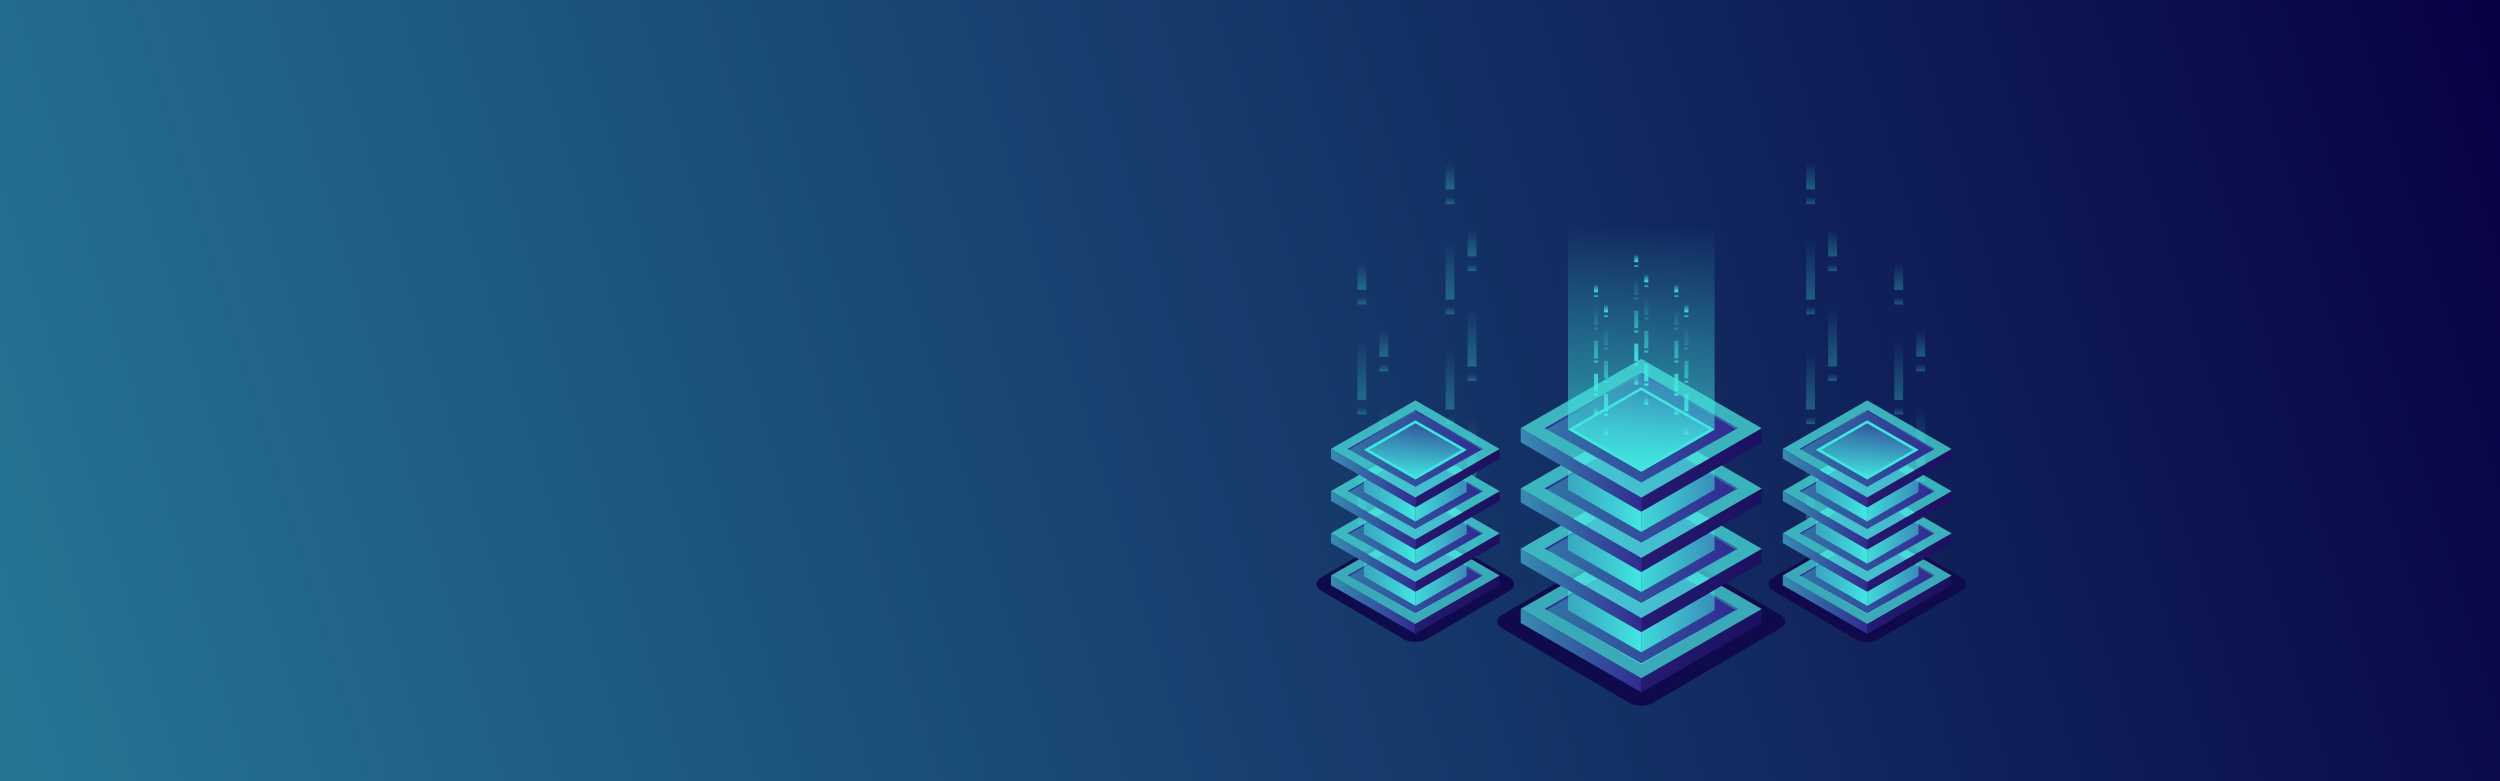 <?xml version="1.0" encoding="utf-8"?>
<!-- Generator: Adobe Illustrator 22.1.0, SVG Export Plug-In . SVG Version: 6.00 Build 0)  -->
<svg version="1.1" id="Layer_1" xmlns="http://www.w3.org/2000/svg" xmlns:xlink="http://www.w3.org/1999/xlink" x="0px" y="0px"
	 viewBox="0 0 1920 600" style="enable-background:new 0 0 1920 600;" xml:space="preserve">
<style type="text/css">
	.st0{fill:#080245;}
	.st1{opacity:0.5;fill:url(#SVGID_1_);}
	.st2{opacity:0.3;}
	.st3{fill:url(#SVGID_2_);}
	.st4{fill:url(#SVGID_3_);}
	.st5{fill:url(#SVGID_4_);}
	.st6{fill:url(#SVGID_5_);}
	.st7{fill:url(#SVGID_6_);}
	.st8{fill:url(#SVGID_7_);}
	.st9{fill:url(#SVGID_8_);}
	.st10{fill:url(#SVGID_9_);}
	.st11{fill:url(#SVGID_10_);}
	.st12{fill:url(#SVGID_11_);}
	.st13{fill:url(#SVGID_12_);}
	.st14{fill:url(#SVGID_13_);}
	.st15{fill:url(#SVGID_14_);}
	.st16{fill:url(#SVGID_15_);}
	.st17{fill:url(#SVGID_16_);}
	.st18{fill:url(#SVGID_17_);}
	.st19{fill:url(#SVGID_18_);}
	.st20{fill:url(#SVGID_19_);}
	.st21{fill:url(#SVGID_20_);}
	.st22{fill:url(#SVGID_21_);}
	.st23{fill:url(#SVGID_22_);}
	.st24{fill:url(#SVGID_23_);}
	.st25{fill:url(#SVGID_24_);}
	.st26{fill:url(#SVGID_25_);}
	.st27{fill:url(#SVGID_26_);}
	.st28{fill:url(#SVGID_27_);}
	.st29{fill:url(#SVGID_28_);}
	.st30{fill:url(#SVGID_29_);}
	.st31{fill:url(#SVGID_30_);}
	.st32{fill:url(#SVGID_31_);}
	.st33{fill:url(#SVGID_32_);}
	.st34{fill:url(#SVGID_33_);}
	.st35{fill:url(#SVGID_34_);}
	.st36{fill:url(#SVGID_35_);}
	.st37{fill:url(#SVGID_36_);}
	.st38{fill:url(#SVGID_37_);}
	.st39{fill:url(#SVGID_38_);}
	.st40{fill:url(#SVGID_39_);}
	.st41{fill:url(#SVGID_40_);}
	.st42{fill:url(#SVGID_41_);}
	.st43{fill:url(#SVGID_42_);}
	.st44{fill:url(#SVGID_43_);}
	.st45{fill:url(#SVGID_44_);}
	.st46{fill:url(#SVGID_45_);}
	.st47{fill:url(#SVGID_46_);}
	.st48{fill:url(#SVGID_47_);}
	.st49{fill:url(#SVGID_48_);}
	.st50{fill:url(#SVGID_49_);}
	.st51{fill:url(#SVGID_50_);}
	.st52{fill:url(#SVGID_51_);}
	.st53{fill:url(#SVGID_52_);}
	.st54{fill:url(#SVGID_53_);}
	.st55{fill:url(#SVGID_54_);}
	.st56{fill:url(#SVGID_55_);}
	.st57{fill:url(#SVGID_56_);}
	.st58{fill:url(#SVGID_57_);}
	.st59{fill:url(#SVGID_58_);}
	.st60{fill:url(#SVGID_59_);}
	.st61{fill:url(#SVGID_60_);}
	.st62{fill:url(#SVGID_61_);}
	.st63{fill:#0F0A4C;}
	.st64{fill:url(#SVGID_62_);}
	.st65{fill:url(#SVGID_63_);}
	.st66{opacity:0.7;fill:#4EEEE6;}
	.st67{fill:url(#SVGID_64_);}
	.st68{fill:#4EEEE6;}
	.st69{fill:url(#SVGID_65_);}
	.st70{fill:url(#SVGID_66_);}
	.st71{fill:url(#SVGID_67_);}
	.st72{fill:url(#SVGID_68_);}
	.st73{fill:url(#SVGID_69_);}
	.st74{fill:url(#SVGID_70_);}
	.st75{fill:url(#SVGID_71_);}
	.st76{fill:url(#SVGID_72_);}
	.st77{fill:url(#SVGID_73_);}
	.st78{fill:url(#SVGID_74_);}
	.st79{fill:url(#SVGID_75_);}
	.st80{fill:url(#SVGID_76_);}
	.st81{fill:url(#SVGID_77_);}
	.st82{fill:url(#SVGID_78_);}
	.st83{fill:url(#SVGID_79_);}
	.st84{fill:url(#SVGID_80_);}
	.st85{fill:url(#SVGID_81_);}
	.st86{fill:url(#SVGID_82_);}
	.st87{fill:url(#SVGID_83_);}
	.st88{fill:url(#SVGID_84_);}
	.st89{fill:url(#SVGID_85_);}
	.st90{fill:url(#SVGID_86_);}
	.st91{fill:url(#SVGID_87_);}
	.st92{fill:url(#SVGID_88_);}
	.st93{fill:#40E5DF;}
	.st94{fill:url(#SVGID_89_);}
	.st95{fill:url(#SVGID_90_);}
	.st96{fill:url(#SVGID_91_);}
	.st97{fill:url(#SVGID_92_);}
	.st98{fill:url(#SVGID_93_);}
	.st99{fill:url(#SVGID_94_);}
	.st100{fill:url(#SVGID_95_);}
	.st101{fill:url(#SVGID_96_);}
	.st102{fill:url(#SVGID_97_);}
	.st103{fill:url(#SVGID_98_);}
	.st104{fill:url(#SVGID_99_);}
	.st105{fill:url(#SVGID_100_);}
	.st106{fill:url(#SVGID_101_);}
	.st107{fill:url(#SVGID_102_);}
	.st108{fill:url(#SVGID_103_);}
	.st109{fill:url(#SVGID_104_);}
	.st110{fill:url(#SVGID_105_);}
	.st111{fill:url(#SVGID_106_);}
	.st112{fill:url(#SVGID_107_);}
	.st113{fill:url(#SVGID_108_);}
	.st114{fill:url(#SVGID_109_);}
	.st115{fill:url(#SVGID_110_);}
	.st116{fill:url(#SVGID_111_);}
	.st117{fill:url(#SVGID_112_);}
	.st118{fill:url(#SVGID_113_);}
	.st119{fill:url(#SVGID_114_);}
	.st120{fill:url(#SVGID_115_);}
	.st121{fill:url(#SVGID_116_);}
	.st122{fill:url(#SVGID_117_);}
	.st123{fill:url(#SVGID_118_);}
	.st124{fill:url(#SVGID_119_);}
	.st125{fill:url(#SVGID_120_);}
	.st126{fill:url(#SVGID_121_);}
	.st127{fill:url(#SVGID_122_);}
	.st128{fill:url(#SVGID_123_);}
	.st129{fill:url(#SVGID_124_);}
	.st130{fill:url(#SVGID_125_);}
	.st131{fill:url(#SVGID_126_);}
	.st132{fill:url(#SVGID_127_);}
	.st133{fill:url(#SVGID_128_);}
	.st134{fill:url(#SVGID_129_);}
	.st135{fill:url(#SVGID_130_);}
	.st136{fill:url(#SVGID_131_);}
	.st137{fill:url(#SVGID_132_);}
	.st138{fill:url(#SVGID_133_);}
	.st139{fill:url(#SVGID_134_);}
	.st140{fill:url(#SVGID_135_);}
	.st141{fill:url(#SVGID_136_);}
	.st142{fill:url(#SVGID_137_);}
	.st143{fill:url(#SVGID_138_);}
	.st144{fill:url(#SVGID_139_);}
	.st145{fill:url(#SVGID_140_);}
	.st146{fill:url(#SVGID_141_);}
	.st147{fill:url(#SVGID_142_);}
	.st148{fill:url(#SVGID_143_);}
	.st149{fill:url(#SVGID_144_);}
	.st150{fill:url(#SVGID_145_);}
	.st151{fill:url(#SVGID_146_);}
	.st152{fill:url(#SVGID_147_);}
	.st153{fill:url(#SVGID_148_);}
	.st154{fill:url(#SVGID_149_);}
	.st155{fill:url(#SVGID_150_);}
	.st156{fill:url(#SVGID_151_);}
	.st157{fill:url(#SVGID_152_);}
	.st158{fill:url(#SVGID_153_);}
	.st159{fill:url(#SVGID_154_);}
	.st160{fill:url(#SVGID_155_);}
	.st161{fill:url(#SVGID_156_);}
	.st162{fill:url(#SVGID_157_);}
	.st163{fill:url(#SVGID_158_);}
	.st164{fill:url(#SVGID_159_);}
	.st165{fill:url(#SVGID_160_);}
	.st166{fill:url(#SVGID_161_);}
	.st167{fill:url(#SVGID_162_);}
	.st168{fill:url(#SVGID_163_);}
	.st169{fill:url(#SVGID_164_);}
	.st170{fill:url(#SVGID_165_);}
	.st171{fill:url(#SVGID_166_);}
	.st172{fill:url(#SVGID_167_);}
</style>
<g>
	<rect class="st0" width="1920" height="600"/>
	<linearGradient id="SVGID_1_" gradientUnits="userSpaceOnUse" x1="25.584" y1="582.313" x2="1905.584" y2="14.313">
		<stop  offset="0" style="stop-color:#42E7E1"/>
		<stop  offset="1" style="stop-color:#40E5DF;stop-opacity:0"/>
	</linearGradient>
	<rect class="st1" width="1920" height="600"/>
	<g>
		<g class="st2">
			<linearGradient id="SVGID_2_" gradientUnits="userSpaceOnUse" x1="1045.884" y1="222.611" x2="1045.884" y2="202.061">
				<stop  offset="0" style="stop-color:#42E7E1"/>
				<stop  offset="1" style="stop-color:#40E5DF;stop-opacity:0"/>
			</linearGradient>
			<rect x="1042.5" y="202.1" class="st3" width="6.8" height="20.5"/>
			<linearGradient id="SVGID_3_" gradientUnits="userSpaceOnUse" x1="1045.884" y1="233.874" x2="1045.884" y2="228.243">
				<stop  offset="0" style="stop-color:#42E7E1"/>
				<stop  offset="1" style="stop-color:#40E5DF;stop-opacity:0"/>
			</linearGradient>
			<rect x="1042.5" y="228.2" class="st4" width="6.8" height="5.6"/>
			<linearGradient id="SVGID_4_" gradientUnits="userSpaceOnUse" x1="1045.884" y1="466.024" x2="1045.884" y2="430.973">
				<stop  offset="0" style="stop-color:#42E7E1"/>
				<stop  offset="1" style="stop-color:#40E5DF;stop-opacity:0"/>
			</linearGradient>
			<rect x="1042.5" y="431" class="st5" width="6.8" height="35.1"/>
			<linearGradient id="SVGID_5_" gradientUnits="userSpaceOnUse" x1="1045.884" y1="391.553" x2="1045.884" y2="346.502">
				<stop  offset="0" style="stop-color:#42E7E1"/>
				<stop  offset="1" style="stop-color:#40E5DF;stop-opacity:0"/>
			</linearGradient>
			<rect x="1042.5" y="346.5" class="st6" width="6.8" height="45.1"/>
			<linearGradient id="SVGID_6_" gradientUnits="userSpaceOnUse" x1="1045.884" y1="402.816" x2="1045.884" y2="397.184">
				<stop  offset="0" style="stop-color:#42E7E1"/>
				<stop  offset="1" style="stop-color:#40E5DF;stop-opacity:0"/>
			</linearGradient>
			<rect x="1042.5" y="397.2" class="st7" width="6.8" height="5.6"/>
			<linearGradient id="SVGID_7_" gradientUnits="userSpaceOnUse" x1="1045.884" y1="318.344" x2="1045.884" y2="312.714">
				<stop  offset="0" style="stop-color:#42E7E1"/>
				<stop  offset="1" style="stop-color:#40E5DF;stop-opacity:0"/>
			</linearGradient>
			<rect x="1042.5" y="312.7" class="st8" width="6.8" height="5.6"/>
			<linearGradient id="SVGID_8_" gradientUnits="userSpaceOnUse" x1="1045.884" y1="307.083" x2="1045.884" y2="262.031">
				<stop  offset="0" style="stop-color:#42E7E1"/>
				<stop  offset="1" style="stop-color:#40E5DF;stop-opacity:0"/>
			</linearGradient>
			<rect x="1042.5" y="262" class="st9" width="6.8" height="45.1"/>
			<linearGradient id="SVGID_9_" gradientUnits="userSpaceOnUse" x1="1062.814" y1="273.985" x2="1062.814" y2="253.436">
				<stop  offset="0" style="stop-color:#42E7E1"/>
				<stop  offset="1" style="stop-color:#40E5DF;stop-opacity:0"/>
			</linearGradient>
			<rect x="1059.4" y="253.4" class="st10" width="6.8" height="20.5"/>
			<linearGradient id="SVGID_10_" gradientUnits="userSpaceOnUse" x1="1062.814" y1="285.248" x2="1062.814" y2="279.617">
				<stop  offset="0" style="stop-color:#42E7E1"/>
				<stop  offset="1" style="stop-color:#40E5DF;stop-opacity:0"/>
			</linearGradient>
			<rect x="1059.4" y="279.6" class="st11" width="6.8" height="5.6"/>
			<linearGradient id="SVGID_11_" gradientUnits="userSpaceOnUse" x1="1062.814" y1="454.19" x2="1062.814" y2="448.559">
				<stop  offset="0" style="stop-color:#42E7E1"/>
				<stop  offset="1" style="stop-color:#40E5DF;stop-opacity:0"/>
			</linearGradient>
			<rect x="1059.4" y="448.6" class="st12" width="6.8" height="5.6"/>
			<linearGradient id="SVGID_12_" gradientUnits="userSpaceOnUse" x1="1062.814" y1="442.927" x2="1062.814" y2="397.877">
				<stop  offset="0" style="stop-color:#42E7E1"/>
				<stop  offset="1" style="stop-color:#40E5DF;stop-opacity:0"/>
			</linearGradient>
			<rect x="1059.4" y="397.9" class="st13" width="6.8" height="45.1"/>
			<linearGradient id="SVGID_13_" gradientUnits="userSpaceOnUse" x1="1062.814" y1="358.457" x2="1062.814" y2="313.405">
				<stop  offset="0" style="stop-color:#42E7E1"/>
				<stop  offset="1" style="stop-color:#40E5DF;stop-opacity:0"/>
			</linearGradient>
			<rect x="1059.4" y="313.4" class="st14" width="6.8" height="45.1"/>
			<linearGradient id="SVGID_14_" gradientUnits="userSpaceOnUse" x1="1062.814" y1="369.719" x2="1062.814" y2="364.088">
				<stop  offset="0" style="stop-color:#42E7E1"/>
				<stop  offset="1" style="stop-color:#40E5DF;stop-opacity:0"/>
			</linearGradient>
			<rect x="1059.4" y="364.1" class="st15" width="6.8" height="5.6"/>
			<linearGradient id="SVGID_15_" gradientUnits="userSpaceOnUse" x1="1113.603" y1="145.55" x2="1113.603" y2="125">
				<stop  offset="0" style="stop-color:#42E7E1"/>
				<stop  offset="1" style="stop-color:#40E5DF;stop-opacity:0"/>
			</linearGradient>
			<rect x="1110.2" y="125" class="st16" width="6.8" height="20.5"/>
			<linearGradient id="SVGID_16_" gradientUnits="userSpaceOnUse" x1="1113.603" y1="156.813" x2="1113.603" y2="151.181">
				<stop  offset="0" style="stop-color:#42E7E1"/>
				<stop  offset="1" style="stop-color:#40E5DF;stop-opacity:0"/>
			</linearGradient>
			<rect x="1110.2" y="151.2" class="st17" width="6.8" height="5.6"/>
			<linearGradient id="SVGID_17_" gradientUnits="userSpaceOnUse" x1="1113.603" y1="398.963" x2="1113.603" y2="353.911">
				<stop  offset="0" style="stop-color:#42E7E1"/>
				<stop  offset="1" style="stop-color:#40E5DF;stop-opacity:0"/>
			</linearGradient>
			<rect x="1110.2" y="353.9" class="st18" width="6.8" height="45.1"/>
			<linearGradient id="SVGID_18_" gradientUnits="userSpaceOnUse" x1="1113.603" y1="314.491" x2="1113.603" y2="269.441">
				<stop  offset="0" style="stop-color:#42E7E1"/>
				<stop  offset="1" style="stop-color:#40E5DF;stop-opacity:0"/>
			</linearGradient>
			<rect x="1110.2" y="269.4" class="st19" width="6.8" height="45.1"/>
			<linearGradient id="SVGID_19_" gradientUnits="userSpaceOnUse" x1="1113.603" y1="325.755" x2="1113.603" y2="320.123">
				<stop  offset="0" style="stop-color:#42E7E1"/>
				<stop  offset="1" style="stop-color:#40E5DF;stop-opacity:0"/>
			</linearGradient>
			<rect x="1110.2" y="320.1" class="st20" width="6.8" height="5.6"/>
			<linearGradient id="SVGID_20_" gradientUnits="userSpaceOnUse" x1="1113.603" y1="241.283" x2="1113.603" y2="235.653">
				<stop  offset="0" style="stop-color:#42E7E1"/>
				<stop  offset="1" style="stop-color:#40E5DF;stop-opacity:0"/>
			</linearGradient>
			<rect x="1110.2" y="235.7" class="st21" width="6.8" height="5.6"/>
			<linearGradient id="SVGID_21_" gradientUnits="userSpaceOnUse" x1="1113.603" y1="410.226" x2="1113.603" y2="404.594">
				<stop  offset="0" style="stop-color:#42E7E1"/>
				<stop  offset="1" style="stop-color:#40E5DF;stop-opacity:0"/>
			</linearGradient>
			<rect x="1110.2" y="404.6" class="st22" width="6.8" height="5.6"/>
			<linearGradient id="SVGID_22_" gradientUnits="userSpaceOnUse" x1="1113.603" y1="230.021" x2="1113.603" y2="184.97">
				<stop  offset="0" style="stop-color:#42E7E1"/>
				<stop  offset="1" style="stop-color:#40E5DF;stop-opacity:0"/>
			</linearGradient>
			<rect x="1110.2" y="185" class="st23" width="6.8" height="45.1"/>
			<linearGradient id="SVGID_23_" gradientUnits="userSpaceOnUse" x1="1113.603" y1="458.933" x2="1113.603" y2="438.383">
				<stop  offset="0" style="stop-color:#42E7E1"/>
				<stop  offset="1" style="stop-color:#40E5DF;stop-opacity:0"/>
			</linearGradient>
			<rect x="1110.2" y="438.4" class="st24" width="6.8" height="20.5"/>
			<linearGradient id="SVGID_24_" gradientUnits="userSpaceOnUse" x1="1130.533" y1="196.924" x2="1130.533" y2="176.374">
				<stop  offset="0" style="stop-color:#42E7E1"/>
				<stop  offset="1" style="stop-color:#40E5DF;stop-opacity:0"/>
			</linearGradient>
			<rect x="1127.1" y="176.4" class="st25" width="6.8" height="20.5"/>
			<linearGradient id="SVGID_25_" gradientUnits="userSpaceOnUse" x1="1130.533" y1="208.187" x2="1130.533" y2="202.555">
				<stop  offset="0" style="stop-color:#42E7E1"/>
				<stop  offset="1" style="stop-color:#40E5DF;stop-opacity:0"/>
			</linearGradient>
			<rect x="1127.1" y="202.6" class="st26" width="6.8" height="5.6"/>
			<linearGradient id="SVGID_26_" gradientUnits="userSpaceOnUse" x1="1130.533" y1="365.866" x2="1130.533" y2="320.815">
				<stop  offset="0" style="stop-color:#42E7E1"/>
				<stop  offset="1" style="stop-color:#40E5DF;stop-opacity:0"/>
			</linearGradient>
			<rect x="1127.1" y="320.8" class="st27" width="6.8" height="45.1"/>
			<linearGradient id="SVGID_27_" gradientUnits="userSpaceOnUse" x1="1130.533" y1="281.395" x2="1130.533" y2="236.344">
				<stop  offset="0" style="stop-color:#42E7E1"/>
				<stop  offset="1" style="stop-color:#40E5DF;stop-opacity:0"/>
			</linearGradient>
			<rect x="1127.1" y="236.3" class="st28" width="6.8" height="45.1"/>
			<linearGradient id="SVGID_28_" gradientUnits="userSpaceOnUse" x1="1130.533" y1="450.337" x2="1130.533" y2="405.286">
				<stop  offset="0" style="stop-color:#42E7E1"/>
				<stop  offset="1" style="stop-color:#40E5DF;stop-opacity:0"/>
			</linearGradient>
			<rect x="1127.1" y="405.3" class="st29" width="6.8" height="45.1"/>
			<linearGradient id="SVGID_29_" gradientUnits="userSpaceOnUse" x1="1130.533" y1="461.6" x2="1130.533" y2="455.969">
				<stop  offset="0" style="stop-color:#42E7E1"/>
				<stop  offset="1" style="stop-color:#40E5DF;stop-opacity:0"/>
			</linearGradient>
			<rect x="1127.1" y="456" class="st30" width="6.8" height="5.6"/>
			<linearGradient id="SVGID_30_" gradientUnits="userSpaceOnUse" x1="1130.533" y1="377.129" x2="1130.533" y2="371.497">
				<stop  offset="0" style="stop-color:#42E7E1"/>
				<stop  offset="1" style="stop-color:#40E5DF;stop-opacity:0"/>
			</linearGradient>
			<rect x="1127.1" y="371.5" class="st31" width="6.8" height="5.6"/>
			<linearGradient id="SVGID_31_" gradientUnits="userSpaceOnUse" x1="1130.533" y1="292.657" x2="1130.533" y2="287.027">
				<stop  offset="0" style="stop-color:#42E7E1"/>
				<stop  offset="1" style="stop-color:#40E5DF;stop-opacity:0"/>
			</linearGradient>
			<rect x="1127.1" y="287" class="st32" width="6.8" height="5.6"/>
			<linearGradient id="SVGID_32_" gradientUnits="userSpaceOnUse" x1="1458.157" y1="222.611" x2="1458.157" y2="202.061">
				<stop  offset="0" style="stop-color:#42E7E1"/>
				<stop  offset="1" style="stop-color:#40E5DF;stop-opacity:0"/>
			</linearGradient>
			<rect x="1454.8" y="202.1" class="st33" width="6.8" height="20.5"/>
			<linearGradient id="SVGID_33_" gradientUnits="userSpaceOnUse" x1="1458.157" y1="233.874" x2="1458.157" y2="228.243">
				<stop  offset="0" style="stop-color:#42E7E1"/>
				<stop  offset="1" style="stop-color:#40E5DF;stop-opacity:0"/>
			</linearGradient>
			<rect x="1454.8" y="228.2" class="st34" width="6.8" height="5.6"/>
			<linearGradient id="SVGID_34_" gradientUnits="userSpaceOnUse" x1="1458.157" y1="476.024" x2="1458.157" y2="430.973">
				<stop  offset="0" style="stop-color:#42E7E1"/>
				<stop  offset="1" style="stop-color:#40E5DF;stop-opacity:0"/>
			</linearGradient>
			<rect x="1454.8" y="431" class="st35" width="6.8" height="45.1"/>
			<linearGradient id="SVGID_35_" gradientUnits="userSpaceOnUse" x1="1458.157" y1="402.816" x2="1458.157" y2="397.184">
				<stop  offset="0" style="stop-color:#42E7E1"/>
				<stop  offset="1" style="stop-color:#40E5DF;stop-opacity:0"/>
			</linearGradient>
			<rect x="1454.8" y="397.2" class="st36" width="6.8" height="5.6"/>
			<linearGradient id="SVGID_36_" gradientUnits="userSpaceOnUse" x1="1458.157" y1="307.083" x2="1458.157" y2="262.031">
				<stop  offset="0" style="stop-color:#42E7E1"/>
				<stop  offset="1" style="stop-color:#40E5DF;stop-opacity:0"/>
			</linearGradient>
			<rect x="1454.8" y="262" class="st37" width="6.8" height="45.1"/>
			<linearGradient id="SVGID_37_" gradientUnits="userSpaceOnUse" x1="1458.157" y1="391.553" x2="1458.157" y2="346.502">
				<stop  offset="0" style="stop-color:#42E7E1"/>
				<stop  offset="1" style="stop-color:#40E5DF;stop-opacity:0"/>
			</linearGradient>
			<rect x="1454.8" y="346.5" class="st38" width="6.8" height="45.1"/>
			<linearGradient id="SVGID_38_" gradientUnits="userSpaceOnUse" x1="1458.157" y1="318.344" x2="1458.157" y2="312.714">
				<stop  offset="0" style="stop-color:#42E7E1"/>
				<stop  offset="1" style="stop-color:#40E5DF;stop-opacity:0"/>
			</linearGradient>
			<rect x="1454.8" y="312.7" class="st39" width="6.8" height="5.6"/>
			<linearGradient id="SVGID_39_" gradientUnits="userSpaceOnUse" x1="1475.086" y1="273.985" x2="1475.086" y2="253.436">
				<stop  offset="0" style="stop-color:#42E7E1"/>
				<stop  offset="1" style="stop-color:#40E5DF;stop-opacity:0"/>
			</linearGradient>
			<rect x="1471.7" y="253.4" class="st40" width="6.8" height="20.5"/>
			<linearGradient id="SVGID_40_" gradientUnits="userSpaceOnUse" x1="1475.086" y1="285.248" x2="1475.086" y2="279.617">
				<stop  offset="0" style="stop-color:#42E7E1"/>
				<stop  offset="1" style="stop-color:#40E5DF;stop-opacity:0"/>
			</linearGradient>
			<rect x="1471.7" y="279.6" class="st41" width="6.8" height="5.6"/>
			<linearGradient id="SVGID_41_" gradientUnits="userSpaceOnUse" x1="1475.086" y1="358.457" x2="1475.086" y2="313.405">
				<stop  offset="0" style="stop-color:#42E7E1"/>
				<stop  offset="1" style="stop-color:#40E5DF;stop-opacity:0"/>
			</linearGradient>
			<rect x="1471.7" y="313.4" class="st42" width="6.8" height="45.1"/>
			<linearGradient id="SVGID_42_" gradientUnits="userSpaceOnUse" x1="1475.086" y1="369.719" x2="1475.086" y2="364.088">
				<stop  offset="0" style="stop-color:#42E7E1"/>
				<stop  offset="1" style="stop-color:#40E5DF;stop-opacity:0"/>
			</linearGradient>
			<rect x="1471.7" y="364.1" class="st43" width="6.8" height="5.6"/>
			<linearGradient id="SVGID_43_" gradientUnits="userSpaceOnUse" x1="1475.086" y1="442.927" x2="1475.086" y2="397.877">
				<stop  offset="0" style="stop-color:#42E7E1"/>
				<stop  offset="1" style="stop-color:#40E5DF;stop-opacity:0"/>
			</linearGradient>
			<rect x="1471.7" y="397.9" class="st44" width="6.8" height="45.1"/>
			<linearGradient id="SVGID_44_" gradientUnits="userSpaceOnUse" x1="1475.086" y1="454.19" x2="1475.086" y2="448.559">
				<stop  offset="0" style="stop-color:#42E7E1"/>
				<stop  offset="1" style="stop-color:#40E5DF;stop-opacity:0"/>
			</linearGradient>
			<rect x="1471.7" y="448.6" class="st45" width="6.8" height="5.6"/>
			<linearGradient id="SVGID_45_" gradientUnits="userSpaceOnUse" x1="1390.438" y1="145.55" x2="1390.438" y2="125">
				<stop  offset="0" style="stop-color:#42E7E1"/>
				<stop  offset="1" style="stop-color:#40E5DF;stop-opacity:0"/>
			</linearGradient>
			<rect x="1387.1" y="125" class="st46" width="6.8" height="20.5"/>
			<linearGradient id="SVGID_46_" gradientUnits="userSpaceOnUse" x1="1390.438" y1="156.813" x2="1390.438" y2="151.181">
				<stop  offset="0" style="stop-color:#42E7E1"/>
				<stop  offset="1" style="stop-color:#40E5DF;stop-opacity:0"/>
			</linearGradient>
			<rect x="1387.1" y="151.2" class="st47" width="6.8" height="5.6"/>
			<linearGradient id="SVGID_47_" gradientUnits="userSpaceOnUse" x1="1390.438" y1="241.283" x2="1390.438" y2="235.653">
				<stop  offset="0" style="stop-color:#42E7E1"/>
				<stop  offset="1" style="stop-color:#40E5DF;stop-opacity:0"/>
			</linearGradient>
			<rect x="1387.1" y="235.7" class="st48" width="6.8" height="5.6"/>
			<linearGradient id="SVGID_48_" gradientUnits="userSpaceOnUse" x1="1390.438" y1="314.491" x2="1390.438" y2="269.441">
				<stop  offset="0" style="stop-color:#42E7E1"/>
				<stop  offset="1" style="stop-color:#40E5DF;stop-opacity:0"/>
			</linearGradient>
			<rect x="1387.1" y="269.4" class="st49" width="6.8" height="45.1"/>
			<linearGradient id="SVGID_49_" gradientUnits="userSpaceOnUse" x1="1390.438" y1="230.021" x2="1390.438" y2="184.97">
				<stop  offset="0" style="stop-color:#42E7E1"/>
				<stop  offset="1" style="stop-color:#40E5DF;stop-opacity:0"/>
			</linearGradient>
			<rect x="1387.1" y="185" class="st50" width="6.8" height="45.1"/>
			<linearGradient id="SVGID_50_" gradientUnits="userSpaceOnUse" x1="1390.438" y1="398.963" x2="1390.438" y2="353.911">
				<stop  offset="0" style="stop-color:#42E7E1"/>
				<stop  offset="1" style="stop-color:#40E5DF;stop-opacity:0"/>
			</linearGradient>
			<rect x="1387.1" y="353.9" class="st51" width="6.8" height="45.1"/>
			<linearGradient id="SVGID_51_" gradientUnits="userSpaceOnUse" x1="1390.438" y1="325.755" x2="1390.438" y2="320.123">
				<stop  offset="0" style="stop-color:#42E7E1"/>
				<stop  offset="1" style="stop-color:#40E5DF;stop-opacity:0"/>
			</linearGradient>
			<rect x="1387.1" y="320.1" class="st52" width="6.8" height="5.6"/>
			<linearGradient id="SVGID_52_" gradientUnits="userSpaceOnUse" x1="1390.438" y1="410.226" x2="1390.438" y2="404.594">
				<stop  offset="0" style="stop-color:#42E7E1"/>
				<stop  offset="1" style="stop-color:#40E5DF;stop-opacity:0"/>
			</linearGradient>
			<rect x="1387.1" y="404.6" class="st53" width="6.8" height="5.6"/>
			<linearGradient id="SVGID_53_" gradientUnits="userSpaceOnUse" x1="1390.438" y1="458.933" x2="1390.438" y2="438.383">
				<stop  offset="0" style="stop-color:#42E7E1"/>
				<stop  offset="1" style="stop-color:#40E5DF;stop-opacity:0"/>
			</linearGradient>
			<rect x="1387.1" y="438.4" class="st54" width="6.8" height="20.5"/>
			<linearGradient id="SVGID_54_" gradientUnits="userSpaceOnUse" x1="1407.368" y1="196.924" x2="1407.368" y2="176.374">
				<stop  offset="0" style="stop-color:#42E7E1"/>
				<stop  offset="1" style="stop-color:#40E5DF;stop-opacity:0"/>
			</linearGradient>
			<rect x="1404" y="176.4" class="st55" width="6.8" height="20.5"/>
			<linearGradient id="SVGID_55_" gradientUnits="userSpaceOnUse" x1="1407.368" y1="208.187" x2="1407.368" y2="202.555">
				<stop  offset="0" style="stop-color:#42E7E1"/>
				<stop  offset="1" style="stop-color:#40E5DF;stop-opacity:0"/>
			</linearGradient>
			<rect x="1404" y="202.6" class="st56" width="6.8" height="5.6"/>
			<linearGradient id="SVGID_56_" gradientUnits="userSpaceOnUse" x1="1407.368" y1="292.657" x2="1407.368" y2="287.027">
				<stop  offset="0" style="stop-color:#42E7E1"/>
				<stop  offset="1" style="stop-color:#40E5DF;stop-opacity:0"/>
			</linearGradient>
			<rect x="1404" y="287" class="st57" width="6.8" height="5.6"/>
			<linearGradient id="SVGID_57_" gradientUnits="userSpaceOnUse" x1="1407.368" y1="461.6" x2="1407.368" y2="455.969">
				<stop  offset="0" style="stop-color:#42E7E1"/>
				<stop  offset="1" style="stop-color:#40E5DF;stop-opacity:0"/>
			</linearGradient>
			<rect x="1404" y="456" class="st58" width="6.8" height="5.6"/>
			<linearGradient id="SVGID_58_" gradientUnits="userSpaceOnUse" x1="1407.368" y1="281.395" x2="1407.368" y2="236.344">
				<stop  offset="0" style="stop-color:#42E7E1"/>
				<stop  offset="1" style="stop-color:#40E5DF;stop-opacity:0"/>
			</linearGradient>
			<rect x="1404" y="236.3" class="st59" width="6.8" height="45.1"/>
			<linearGradient id="SVGID_59_" gradientUnits="userSpaceOnUse" x1="1407.368" y1="450.337" x2="1407.368" y2="405.286">
				<stop  offset="0" style="stop-color:#42E7E1"/>
				<stop  offset="1" style="stop-color:#40E5DF;stop-opacity:0"/>
			</linearGradient>
			<rect x="1404" y="405.3" class="st60" width="6.8" height="45.1"/>
			<linearGradient id="SVGID_60_" gradientUnits="userSpaceOnUse" x1="1407.368" y1="365.866" x2="1407.368" y2="320.815">
				<stop  offset="0" style="stop-color:#42E7E1"/>
				<stop  offset="1" style="stop-color:#40E5DF;stop-opacity:0"/>
			</linearGradient>
			<rect x="1404" y="320.8" class="st61" width="6.8" height="45.1"/>
			<linearGradient id="SVGID_61_" gradientUnits="userSpaceOnUse" x1="1407.368" y1="377.129" x2="1407.368" y2="371.497">
				<stop  offset="0" style="stop-color:#42E7E1"/>
				<stop  offset="1" style="stop-color:#40E5DF;stop-opacity:0"/>
			</linearGradient>
			<rect x="1404" y="371.5" class="st62" width="6.8" height="5.6"/>
		</g>
		<g>
			<g>
				<g>
					<path class="st63" d="M1153.4,482.4c-4.7-2.8-4.7-7.3,0-10.1l98.4-57.6c4.7-2.8,12.5-2.8,17.3,0l98.4,57.6
						c4.7,2.8,4.7,7.3,0,10.1l-98.4,57.6c-4.7,2.8-12.5,2.8-17.3,0L1153.4,482.4z"/>
				</g>
				<g>
					<g>
						<linearGradient id="SVGID_62_" gradientUnits="userSpaceOnUse" x1="1167.935" y1="499.695" x2="1260.485" y2="499.695">
							<stop  offset="0" style="stop-color:#378CB3"/>
							<stop  offset="1" style="stop-color:#312B8F"/>
						</linearGradient>
						<polygon class="st64" points="1260.5,520.9 1167.9,467.7 1167.9,478.5 1260.5,531.7 						"/>
						<linearGradient id="SVGID_63_" gradientUnits="userSpaceOnUse" x1="1260.485" y1="499.695" x2="1353.036" y2="499.695">
							<stop  offset="0" style="stop-color:#251B71"/>
							<stop  offset="1" style="stop-color:#1B105F"/>
						</linearGradient>
						<polygon class="st65" points="1260.5,531.7 1353,478.5 1353,467.7 1260.5,520.9 						"/>
						<polygon class="st66" points="1353,467.7 1260.5,414.5 1167.9,467.6 1260.5,520.9 						"/>
						<linearGradient id="SVGID_64_" gradientUnits="userSpaceOnUse" x1="1186.445" y1="467.688" x2="1334.526" y2="467.688">
							<stop  offset="0" style="stop-color:#3274A6"/>
							<stop  offset="1" style="stop-color:#312A91"/>
						</linearGradient>
						<polygon class="st67" points="1334.5,467.7 1260.5,425.1 1186.4,467.7 1260.5,510.3 						"/>
						<polygon class="st68" points="1260.5,509.5 1186.4,467.7 1260.5,510.3 1334.5,467.7 						"/>
						<linearGradient id="SVGID_65_" gradientUnits="userSpaceOnUse" x1="1186.445" y1="446.787" x2="1260.485" y2="446.787">
							<stop  offset="0" style="stop-color:#312A91"/>
							<stop  offset="1" style="stop-color:#3274A6"/>
						</linearGradient>
						<polygon class="st69" points="1260.5,425.1 1186.4,467.7 1187.8,468.5 1260.5,426.7 						"/>
						<linearGradient id="SVGID_66_" gradientUnits="userSpaceOnUse" x1="1260.485" y1="446.787" x2="1334.526" y2="446.787">
							<stop  offset="0" style="stop-color:#312A91"/>
							<stop  offset="1" style="stop-color:#3274A6"/>
						</linearGradient>
						<polygon class="st70" points="1260.5,425.1 1260.5,426.7 1333.2,468.5 1334.5,467.7 						"/>
						<linearGradient id="SVGID_67_" gradientUnits="userSpaceOnUse" x1="1204.184" y1="477.03" x2="1260.485" y2="477.03">
							<stop  offset="0" style="stop-color:#40E5DF;stop-opacity:0.5"/>
							<stop  offset="1" style="stop-color:#42E7E1"/>
						</linearGradient>
						<polygon class="st71" points="1260.5,485.4 1204.2,453.1 1204.2,468.6 1260.5,501 						"/>
						<linearGradient id="SVGID_68_" gradientUnits="userSpaceOnUse" x1="1260.485" y1="477.03" x2="1316.787" y2="477.03">
							<stop  offset="0" style="stop-color:#42E7E1;stop-opacity:0.9"/>
							<stop  offset="1" style="stop-color:#40E5DF;stop-opacity:0.5"/>
						</linearGradient>
						<polygon class="st72" points="1316.8,468.6 1260.5,501 1260.5,485.4 1316.8,453.1 						"/>
					</g>
					<g>
						<linearGradient id="SVGID_69_" gradientUnits="userSpaceOnUse" x1="1167.935" y1="453.42" x2="1260.485" y2="453.42">
							<stop  offset="0" style="stop-color:#378CB3"/>
							<stop  offset="1" style="stop-color:#312B8F"/>
						</linearGradient>
						<polygon class="st73" points="1260.5,474.6 1167.9,421.4 1167.9,432.2 1260.5,485.4 						"/>
						<linearGradient id="SVGID_70_" gradientUnits="userSpaceOnUse" x1="1260.485" y1="453.42" x2="1353.036" y2="453.42">
							<stop  offset="0" style="stop-color:#251B71"/>
							<stop  offset="1" style="stop-color:#1B105F"/>
						</linearGradient>
						<polygon class="st74" points="1260.5,485.4 1353,432.2 1353,421.4 1260.5,474.6 						"/>
						<polygon class="st66" points="1353,421.5 1260.5,368.2 1167.9,421.4 1260.5,474.6 						"/>
						<linearGradient id="SVGID_71_" gradientUnits="userSpaceOnUse" x1="1186.445" y1="421.413" x2="1334.526" y2="421.413">
							<stop  offset="0" style="stop-color:#3274A6"/>
							<stop  offset="1" style="stop-color:#312A91"/>
						</linearGradient>
						<polygon class="st75" points="1334.5,421.4 1260.5,378.8 1186.4,421.4 1260.5,464 						"/>
						<polygon class="st68" points="1260.5,463.2 1186.4,421.4 1260.5,464 1334.5,421.4 						"/>
						<linearGradient id="SVGID_72_" gradientUnits="userSpaceOnUse" x1="1186.445" y1="400.512" x2="1260.485" y2="400.512">
							<stop  offset="0" style="stop-color:#312A91"/>
							<stop  offset="1" style="stop-color:#3274A6"/>
						</linearGradient>
						<polygon class="st76" points="1260.5,378.8 1186.4,421.4 1187.8,422.2 1260.5,380.4 						"/>
						<linearGradient id="SVGID_73_" gradientUnits="userSpaceOnUse" x1="1260.485" y1="400.512" x2="1334.526" y2="400.512">
							<stop  offset="0" style="stop-color:#312A91"/>
							<stop  offset="1" style="stop-color:#3274A6"/>
						</linearGradient>
						<polygon class="st77" points="1260.5,378.8 1260.5,380.4 1333.2,422.2 1334.5,421.4 						"/>
						<linearGradient id="SVGID_74_" gradientUnits="userSpaceOnUse" x1="1204.184" y1="430.755" x2="1260.485" y2="430.755">
							<stop  offset="0" style="stop-color:#40E5DF;stop-opacity:0.5"/>
							<stop  offset="1" style="stop-color:#42E7E1"/>
						</linearGradient>
						<polygon class="st78" points="1260.5,439.2 1204.2,406.8 1204.2,422.4 1260.5,454.7 						"/>
						<linearGradient id="SVGID_75_" gradientUnits="userSpaceOnUse" x1="1260.485" y1="430.755" x2="1316.787" y2="430.755">
							<stop  offset="0" style="stop-color:#42E7E1;stop-opacity:0.9"/>
							<stop  offset="1" style="stop-color:#40E5DF;stop-opacity:0.5"/>
						</linearGradient>
						<polygon class="st79" points="1316.8,422.4 1260.5,454.7 1260.5,439.2 1316.8,406.8 						"/>
					</g>
					<g>
						<linearGradient id="SVGID_76_" gradientUnits="userSpaceOnUse" x1="1167.935" y1="407.145" x2="1260.485" y2="407.145">
							<stop  offset="0" style="stop-color:#378CB3"/>
							<stop  offset="1" style="stop-color:#312B8F"/>
						</linearGradient>
						<polygon class="st80" points="1260.5,428.4 1167.9,375.1 1167.9,385.9 1260.5,439.2 						"/>
						<linearGradient id="SVGID_77_" gradientUnits="userSpaceOnUse" x1="1260.485" y1="407.145" x2="1353.036" y2="407.145">
							<stop  offset="0" style="stop-color:#251B71"/>
							<stop  offset="1" style="stop-color:#1B105F"/>
						</linearGradient>
						<polygon class="st81" points="1260.5,439.2 1353,385.9 1353,375.1 1260.5,428.4 						"/>
						<polygon class="st66" points="1353,375.2 1260.5,321.9 1167.9,375.1 1260.5,428.4 						"/>
						<linearGradient id="SVGID_78_" gradientUnits="userSpaceOnUse" x1="1186.445" y1="375.138" x2="1334.526" y2="375.138">
							<stop  offset="0" style="stop-color:#3274A6"/>
							<stop  offset="1" style="stop-color:#312A91"/>
						</linearGradient>
						<polygon class="st82" points="1334.5,375.1 1260.5,332.6 1186.4,375.1 1260.5,417.7 						"/>
						<polygon class="st68" points="1260.5,416.9 1186.4,375.1 1260.5,417.7 1334.5,375.1 						"/>
						<linearGradient id="SVGID_79_" gradientUnits="userSpaceOnUse" x1="1186.445" y1="354.237" x2="1260.485" y2="354.237">
							<stop  offset="0" style="stop-color:#312A91"/>
							<stop  offset="1" style="stop-color:#3274A6"/>
						</linearGradient>
						<polygon class="st83" points="1260.5,332.6 1186.4,375.1 1187.8,375.9 1260.5,334.1 						"/>
						<linearGradient id="SVGID_80_" gradientUnits="userSpaceOnUse" x1="1260.485" y1="354.237" x2="1334.526" y2="354.237">
							<stop  offset="0" style="stop-color:#312A91"/>
							<stop  offset="1" style="stop-color:#3274A6"/>
						</linearGradient>
						<polygon class="st84" points="1260.5,332.6 1260.5,334.1 1333.2,375.9 1334.5,375.1 						"/>
						<linearGradient id="SVGID_81_" gradientUnits="userSpaceOnUse" x1="1204.184" y1="384.479" x2="1260.485" y2="384.479">
							<stop  offset="0" style="stop-color:#40E5DF;stop-opacity:0.5"/>
							<stop  offset="1" style="stop-color:#42E7E1"/>
						</linearGradient>
						<polygon class="st85" points="1260.5,392.9 1204.2,360.5 1204.2,376.1 1260.5,408.5 						"/>
						<linearGradient id="SVGID_82_" gradientUnits="userSpaceOnUse" x1="1260.485" y1="384.479" x2="1316.787" y2="384.479">
							<stop  offset="0" style="stop-color:#42E7E1;stop-opacity:0.9"/>
							<stop  offset="1" style="stop-color:#40E5DF;stop-opacity:0.5"/>
						</linearGradient>
						<polygon class="st86" points="1316.8,376.1 1260.5,408.5 1260.5,392.9 1316.8,360.5 						"/>
					</g>
					<linearGradient id="SVGID_83_" gradientUnits="userSpaceOnUse" x1="1167.935" y1="360.869" x2="1260.485" y2="360.869">
						<stop  offset="0" style="stop-color:#378CB3"/>
						<stop  offset="1" style="stop-color:#312B8F"/>
					</linearGradient>
					<polygon class="st87" points="1260.5,382.1 1167.9,328.9 1167.9,339.7 1260.5,392.9 					"/>
					<linearGradient id="SVGID_84_" gradientUnits="userSpaceOnUse" x1="1260.485" y1="360.869" x2="1353.036" y2="360.869">
						<stop  offset="0" style="stop-color:#251B71"/>
						<stop  offset="1" style="stop-color:#1B105F"/>
					</linearGradient>
					<polygon class="st88" points="1260.5,392.9 1353,339.7 1353,328.9 1260.5,382.1 					"/>
					<polygon class="st66" points="1353,328.9 1260.5,275.6 1167.9,328.8 1260.5,382.1 					"/>
					<linearGradient id="SVGID_85_" gradientUnits="userSpaceOnUse" x1="1186.445" y1="328.862" x2="1334.526" y2="328.862">
						<stop  offset="0" style="stop-color:#3274A6"/>
						<stop  offset="1" style="stop-color:#312A91"/>
					</linearGradient>
					<polygon class="st89" points="1334.5,328.9 1260.5,286.3 1186.4,328.9 1260.5,371.4 					"/>
					<polygon class="st68" points="1260.5,370.7 1186.4,328.9 1260.5,371.4 1334.5,328.9 					"/>
					<linearGradient id="SVGID_86_" gradientUnits="userSpaceOnUse" x1="1186.445" y1="307.961" x2="1260.485" y2="307.961">
						<stop  offset="0" style="stop-color:#312A91"/>
						<stop  offset="1" style="stop-color:#3274A6"/>
					</linearGradient>
					<polygon class="st90" points="1260.5,286.3 1186.4,328.9 1187.8,329.6 1260.5,287.8 					"/>
					<linearGradient id="SVGID_87_" gradientUnits="userSpaceOnUse" x1="1260.485" y1="307.961" x2="1334.526" y2="307.961">
						<stop  offset="0" style="stop-color:#312A91"/>
						<stop  offset="1" style="stop-color:#3274A6"/>
					</linearGradient>
					<polygon class="st91" points="1260.5,286.3 1260.5,287.8 1333.2,329.6 1334.5,328.9 					"/>
					<linearGradient id="SVGID_88_" gradientUnits="userSpaceOnUse" x1="1260.485" y1="362.18" x2="1260.485" y2="297.434">
						<stop  offset="0" style="stop-color:#42E7E1"/>
						<stop  offset="1" style="stop-color:#40E5DF;stop-opacity:0"/>
					</linearGradient>
					<polygon class="st92" points="1204.2,329.8 1260.5,362.2 1316.8,329.8 1316.8,329.8 1260.5,297.4 					"/>
					<g>
						<path class="st93" d="M1260.5,299.7l52.3,30.1l-52.3,30.1l-52.3-30.1L1260.5,299.7 M1260.5,297.4l-56.3,32.4l56.3,32.4
							l56.3-32.4v0L1260.5,297.4L1260.5,297.4z"/>
					</g>
					<linearGradient id="SVGID_89_" gradientUnits="userSpaceOnUse" x1="1260.485" y1="364.945" x2="1260.485" y2="173.534">
						<stop  offset="0" style="stop-color:#42E7E1;stop-opacity:0.7"/>
						<stop  offset="1" style="stop-color:#40E5DF;stop-opacity:0"/>
					</linearGradient>
					<polygon class="st94" points="1204.2,167.4 1204.2,329.8 1260.5,362.2 1316.8,329.8 1316.8,167.4 					"/>
					<g>
						<g>
							<g>
								<g>
									
										<linearGradient id="SVGID_90_" gradientUnits="userSpaceOnUse" x1="1225.779" y1="224.441" x2="1225.779" y2="218.271">
										<stop  offset="0" style="stop-color:#42E7E1"/>
										<stop  offset="1" style="stop-color:#40E5DF;stop-opacity:0"/>
									</linearGradient>
									<rect x="1224.2" y="218.3" class="st95" width="3.1" height="6.2"/>
								</g>
								<g>
									<linearGradient id="SVGID_91_" gradientUnits="userSpaceOnUse" x1="1225.779" y1="227.823" x2="1225.779" y2="226.132">
										<stop  offset="0" style="stop-color:#42E7E1"/>
										<stop  offset="1" style="stop-color:#40E5DF;stop-opacity:0"/>
									</linearGradient>
									<rect x="1224.2" y="226.1" class="st96" width="3.1" height="1.7"/>
								</g>
								<g>
									<linearGradient id="SVGID_92_" gradientUnits="userSpaceOnUse" x1="1225.779" y1="303.91" x2="1225.779" y2="236.277">
										<stop  offset="0" style="stop-color:#42E7E1"/>
										<stop  offset="1" style="stop-color:#40E5DF;stop-opacity:0"/>
									</linearGradient>
									<path class="st97" d="M1227.3,303.9h-3.1v-1.7h3.1V303.9z M1227.3,300.5h-3.1V287h3.1V300.5z M1227.3,278.5h-3.1v-1.7h3.1
										V278.5z M1227.3,275.2h-3.1v-13.5h3.1V275.2z M1227.3,253.2h-3.1v-1.7h3.1V253.2z M1227.3,249.8h-3.1v-13.5h3.1V249.8z"/>
								</g>
								<g>
									
										<linearGradient id="SVGID_93_" gradientUnits="userSpaceOnUse" x1="1225.779" y1="318.534" x2="1225.779" y2="312.364">
										<stop  offset="0" style="stop-color:#42E7E1"/>
										<stop  offset="1" style="stop-color:#40E5DF;stop-opacity:0"/>
									</linearGradient>
									<rect x="1224.2" y="312.4" class="st98" width="3.1" height="6.2"/>
								</g>
							</g>
							<g>
								<g>
									
										<linearGradient id="SVGID_94_" gradientUnits="userSpaceOnUse" x1="1233.492" y1="239.866" x2="1233.492" y2="233.696">
										<stop  offset="0" style="stop-color:#42E7E1"/>
										<stop  offset="1" style="stop-color:#40E5DF;stop-opacity:0"/>
									</linearGradient>
									<rect x="1231.9" y="233.7" class="st99" width="3.1" height="6.2"/>
								</g>
								<g>
									
										<linearGradient id="SVGID_95_" gradientUnits="userSpaceOnUse" x1="1233.492" y1="243.248" x2="1233.492" y2="241.557">
										<stop  offset="0" style="stop-color:#42E7E1"/>
										<stop  offset="1" style="stop-color:#40E5DF;stop-opacity:0"/>
									</linearGradient>
									<rect x="1231.9" y="241.6" class="st100" width="3.1" height="1.7"/>
								</g>
								<g>
									
										<linearGradient id="SVGID_96_" gradientUnits="userSpaceOnUse" x1="1233.492" y1="319.335" x2="1233.492" y2="251.702">
										<stop  offset="0" style="stop-color:#42E7E1"/>
										<stop  offset="1" style="stop-color:#40E5DF;stop-opacity:0"/>
									</linearGradient>
									<path class="st101" d="M1235,319.3h-3.1v-1.7h3.1V319.3z M1235,316h-3.1v-13.5h3.1V316z M1235,294h-3.1v-1.7h3.1V294z
										 M1235,290.6h-3.1v-13.5h3.1V290.6z M1235,268.6h-3.1v-1.7h3.1V268.6z M1235,265.2h-3.1v-13.5h3.1V265.2z"/>
								</g>
								<g>
									
										<linearGradient id="SVGID_97_" gradientUnits="userSpaceOnUse" x1="1233.492" y1="333.96" x2="1233.492" y2="327.789">
										<stop  offset="0" style="stop-color:#42E7E1"/>
										<stop  offset="1" style="stop-color:#40E5DF;stop-opacity:0"/>
									</linearGradient>
									<rect x="1231.9" y="327.8" class="st102" width="3.1" height="6.2"/>
								</g>
							</g>
							<g>
								<g>
									
										<linearGradient id="SVGID_98_" gradientUnits="userSpaceOnUse" x1="1287.479" y1="224.441" x2="1287.479" y2="218.271">
										<stop  offset="0" style="stop-color:#42E7E1"/>
										<stop  offset="1" style="stop-color:#40E5DF;stop-opacity:0"/>
									</linearGradient>
									<rect x="1285.9" y="218.3" class="st103" width="3.1" height="6.2"/>
								</g>
								<g>
									<linearGradient id="SVGID_99_" gradientUnits="userSpaceOnUse" x1="1287.479" y1="227.823" x2="1287.479" y2="226.132">
										<stop  offset="0" style="stop-color:#42E7E1"/>
										<stop  offset="1" style="stop-color:#40E5DF;stop-opacity:0"/>
									</linearGradient>
									<rect x="1285.9" y="226.1" class="st104" width="3.1" height="1.7"/>
								</g>
								<g>
									
										<linearGradient id="SVGID_100_" gradientUnits="userSpaceOnUse" x1="1287.479" y1="303.91" x2="1287.479" y2="236.277">
										<stop  offset="0" style="stop-color:#42E7E1"/>
										<stop  offset="1" style="stop-color:#40E5DF;stop-opacity:0"/>
									</linearGradient>
									<path class="st105" d="M1289,303.9h-3.1v-1.7h3.1V303.9z M1289,300.5h-3.1V287h3.1V300.5z M1289,278.5h-3.1v-1.7h3.1V278.5
										z M1289,275.2h-3.1v-13.5h3.1V275.2z M1289,253.2h-3.1v-1.7h3.1V253.2z M1289,249.8h-3.1v-13.5h3.1V249.8z"/>
								</g>
								<g>
									
										<linearGradient id="SVGID_101_" gradientUnits="userSpaceOnUse" x1="1287.479" y1="318.534" x2="1287.479" y2="312.364">
										<stop  offset="0" style="stop-color:#42E7E1"/>
										<stop  offset="1" style="stop-color:#40E5DF;stop-opacity:0"/>
									</linearGradient>
									<rect x="1285.9" y="312.4" class="st106" width="3.1" height="6.2"/>
								</g>
							</g>
							<g>
								<g>
									
										<linearGradient id="SVGID_102_" gradientUnits="userSpaceOnUse" x1="1295.192" y1="239.866" x2="1295.192" y2="233.696">
										<stop  offset="0" style="stop-color:#42E7E1"/>
										<stop  offset="1" style="stop-color:#40E5DF;stop-opacity:0"/>
									</linearGradient>
									<rect x="1293.6" y="233.7" class="st107" width="3.1" height="6.2"/>
								</g>
								<g>
									
										<linearGradient id="SVGID_103_" gradientUnits="userSpaceOnUse" x1="1295.192" y1="243.248" x2="1295.192" y2="241.557">
										<stop  offset="0" style="stop-color:#42E7E1"/>
										<stop  offset="1" style="stop-color:#40E5DF;stop-opacity:0"/>
									</linearGradient>
									<rect x="1293.6" y="241.6" class="st108" width="3.1" height="1.7"/>
								</g>
								<g>
									
										<linearGradient id="SVGID_104_" gradientUnits="userSpaceOnUse" x1="1295.192" y1="319.335" x2="1295.192" y2="251.702">
										<stop  offset="0" style="stop-color:#42E7E1"/>
										<stop  offset="1" style="stop-color:#40E5DF;stop-opacity:0"/>
									</linearGradient>
									<path class="st109" d="M1296.7,319.3h-3.1v-1.7h3.1V319.3z M1296.7,316h-3.1v-13.5h3.1V316z M1296.7,294h-3.1v-1.7h3.1V294
										z M1296.7,290.6h-3.1v-13.5h3.1V290.6z M1296.7,268.6h-3.1v-1.7h3.1V268.6z M1296.7,265.2h-3.1v-13.5h3.1V265.2z"/>
								</g>
								<g>
									
										<linearGradient id="SVGID_105_" gradientUnits="userSpaceOnUse" x1="1295.192" y1="333.96" x2="1295.192" y2="327.789">
										<stop  offset="0" style="stop-color:#42E7E1"/>
										<stop  offset="1" style="stop-color:#40E5DF;stop-opacity:0"/>
									</linearGradient>
									<rect x="1293.6" y="327.8" class="st110" width="3.1" height="6.2"/>
								</g>
							</g>
						</g>
						<g>
							<g>
								<g>
									
										<linearGradient id="SVGID_106_" gradientUnits="userSpaceOnUse" x1="1256.629" y1="201.304" x2="1256.629" y2="195.133">
										<stop  offset="0" style="stop-color:#42E7E1"/>
										<stop  offset="1" style="stop-color:#40E5DF;stop-opacity:0"/>
									</linearGradient>
									<rect x="1255.1" y="195.1" class="st111" width="3.1" height="6.2"/>
								</g>
								<g>
									
										<linearGradient id="SVGID_107_" gradientUnits="userSpaceOnUse" x1="1256.629" y1="204.685" x2="1256.629" y2="202.994">
										<stop  offset="0" style="stop-color:#42E7E1"/>
										<stop  offset="1" style="stop-color:#40E5DF;stop-opacity:0"/>
									</linearGradient>
									<rect x="1255.1" y="203" class="st112" width="3.1" height="1.7"/>
								</g>
								<g>
									
										<linearGradient id="SVGID_108_" gradientUnits="userSpaceOnUse" x1="1256.629" y1="280.773" x2="1256.629" y2="213.139">
										<stop  offset="0" style="stop-color:#42E7E1"/>
										<stop  offset="1" style="stop-color:#40E5DF;stop-opacity:0"/>
									</linearGradient>
									<path class="st113" d="M1258.2,280.8h-3.1v-1.7h3.1V280.8z M1258.2,277.4h-3.1v-13.5h3.1V277.4z M1258.2,255.4h-3.1v-1.7
										h3.1V255.4z M1258.2,252h-3.1v-13.5h3.1V252z M1258.2,230h-3.1v-1.7h3.1V230z M1258.2,226.7h-3.1v-13.5h3.1V226.7z"/>
								</g>
								<g>
									
										<linearGradient id="SVGID_109_" gradientUnits="userSpaceOnUse" x1="1256.629" y1="295.397" x2="1256.629" y2="289.227">
										<stop  offset="0" style="stop-color:#42E7E1"/>
										<stop  offset="1" style="stop-color:#40E5DF;stop-opacity:0"/>
									</linearGradient>
									<rect x="1255.1" y="289.2" class="st114" width="3.1" height="6.2"/>
								</g>
							</g>
							<g>
								<g>
									
										<linearGradient id="SVGID_110_" gradientUnits="userSpaceOnUse" x1="1264.342" y1="216.729" x2="1264.342" y2="210.559">
										<stop  offset="0" style="stop-color:#42E7E1"/>
										<stop  offset="1" style="stop-color:#40E5DF;stop-opacity:0"/>
									</linearGradient>
									<rect x="1262.8" y="210.6" class="st115" width="3.1" height="6.2"/>
								</g>
								<g>
									
										<linearGradient id="SVGID_111_" gradientUnits="userSpaceOnUse" x1="1264.342" y1="220.11" x2="1264.342" y2="218.419">
										<stop  offset="0" style="stop-color:#42E7E1"/>
										<stop  offset="1" style="stop-color:#40E5DF;stop-opacity:0"/>
									</linearGradient>
									<rect x="1262.8" y="218.4" class="st116" width="3.1" height="1.7"/>
								</g>
								<g>
									
										<linearGradient id="SVGID_112_" gradientUnits="userSpaceOnUse" x1="1264.342" y1="296.198" x2="1264.342" y2="228.565">
										<stop  offset="0" style="stop-color:#42E7E1"/>
										<stop  offset="1" style="stop-color:#40E5DF;stop-opacity:0"/>
									</linearGradient>
									<path class="st117" d="M1265.9,296.2h-3.1v-1.7h3.1V296.2z M1265.9,292.8h-3.1v-13.5h3.1V292.8z M1265.9,270.8h-3.1v-1.7
										h3.1V270.8z M1265.9,267.5h-3.1v-13.5h3.1V267.5z M1265.9,245.5h-3.1v-1.7h3.1V245.5z M1265.9,242.1h-3.1v-13.5h3.1V242.1z
										"/>
								</g>
								<g>
									
										<linearGradient id="SVGID_113_" gradientUnits="userSpaceOnUse" x1="1264.342" y1="310.822" x2="1264.342" y2="304.652">
										<stop  offset="0" style="stop-color:#42E7E1"/>
										<stop  offset="1" style="stop-color:#40E5DF;stop-opacity:0"/>
									</linearGradient>
									<rect x="1262.8" y="304.7" class="st118" width="3.1" height="6.2"/>
								</g>
							</g>
						</g>
					</g>
				</g>
			</g>
			<g>
				<g>
					<path class="st63" d="M1361.7,453.7c-4.7-2.8-4.7-7.3,0-10.1l63.7-37.3c4.7-2.8,12.5-2.8,17.3,0l63.7,37.3
						c4.7,2.8,4.7,7.3,0,10.1l-63.7,37.3c-4.7,2.8-12.5,2.8-17.3,0L1361.7,453.7z"/>
				</g>
				<g>
					<linearGradient id="SVGID_114_" gradientUnits="userSpaceOnUse" x1="1369.233" y1="464.355" x2="1434.018" y2="464.355">
						<stop  offset="0" style="stop-color:#378CB3"/>
						<stop  offset="1" style="stop-color:#312B8F"/>
					</linearGradient>
					<polygon class="st119" points="1434,479.2 1369.2,441.9 1369.2,449.5 1434,486.8 					"/>
					<linearGradient id="SVGID_115_" gradientUnits="userSpaceOnUse" x1="1434.018" y1="464.355" x2="1498.804" y2="464.355">
						<stop  offset="0" style="stop-color:#251B71"/>
						<stop  offset="1" style="stop-color:#1B105F"/>
					</linearGradient>
					<polygon class="st120" points="1434,486.8 1498.8,449.5 1498.8,441.9 1434,479.2 					"/>
					<polygon class="st66" points="1498.8,442 1434,404.7 1369.2,441.9 1434,479.2 					"/>
					<linearGradient id="SVGID_116_" gradientUnits="userSpaceOnUse" x1="1382.19" y1="441.95" x2="1485.847" y2="441.95">
						<stop  offset="0" style="stop-color:#3274A6"/>
						<stop  offset="1" style="stop-color:#312A91"/>
					</linearGradient>
					<polygon class="st121" points="1485.8,441.9 1434,412.1 1382.2,441.9 1434,471.8 					"/>
					<polygon class="st68" points="1434,471.2 1382.2,441.9 1434,471.8 1485.8,441.9 					"/>
					<linearGradient id="SVGID_117_" gradientUnits="userSpaceOnUse" x1="1382.19" y1="427.319" x2="1434.018" y2="427.319">
						<stop  offset="0" style="stop-color:#312A91"/>
						<stop  offset="1" style="stop-color:#3274A6"/>
					</linearGradient>
					<polygon class="st122" points="1434,412.1 1382.2,441.9 1383.1,442.5 1434,413.2 					"/>
					<linearGradient id="SVGID_118_" gradientUnits="userSpaceOnUse" x1="1434.018" y1="427.319" x2="1485.847" y2="427.319">
						<stop  offset="0" style="stop-color:#312A91"/>
						<stop  offset="1" style="stop-color:#3274A6"/>
					</linearGradient>
					<polygon class="st123" points="1434,412.1 1434,413.2 1484.9,442.5 1485.8,441.9 					"/>
					<linearGradient id="SVGID_119_" gradientUnits="userSpaceOnUse" x1="1394.607" y1="448.489" x2="1434.018" y2="448.489">
						<stop  offset="0" style="stop-color:#40E5DF;stop-opacity:0.5"/>
						<stop  offset="1" style="stop-color:#42E7E1"/>
					</linearGradient>
					<polygon class="st124" points="1434,454.4 1394.6,431.7 1394.6,442.6 1434,465.3 					"/>
					<linearGradient id="SVGID_120_" gradientUnits="userSpaceOnUse" x1="1434.018" y1="448.489" x2="1473.429" y2="448.489">
						<stop  offset="0" style="stop-color:#42E7E1;stop-opacity:0.9"/>
						<stop  offset="1" style="stop-color:#40E5DF;stop-opacity:0.5"/>
					</linearGradient>
					<polygon class="st125" points="1473.4,442.6 1434,465.3 1434,454.4 1473.4,431.7 					"/>
				</g>
				<g>
					<linearGradient id="SVGID_121_" gradientUnits="userSpaceOnUse" x1="1369.233" y1="431.962" x2="1434.018" y2="431.962">
						<stop  offset="0" style="stop-color:#378CB3"/>
						<stop  offset="1" style="stop-color:#312B8F"/>
					</linearGradient>
					<polygon class="st126" points="1434,446.8 1369.2,409.6 1369.2,417.1 1434,454.4 					"/>
					<linearGradient id="SVGID_122_" gradientUnits="userSpaceOnUse" x1="1434.018" y1="431.962" x2="1498.804" y2="431.962">
						<stop  offset="0" style="stop-color:#251B71"/>
						<stop  offset="1" style="stop-color:#1B105F"/>
					</linearGradient>
					<polygon class="st127" points="1434,454.4 1498.8,417.1 1498.8,409.6 1434,446.8 					"/>
					<polygon class="st66" points="1498.8,409.6 1434,372.3 1369.2,409.5 1434,446.8 					"/>
					<linearGradient id="SVGID_123_" gradientUnits="userSpaceOnUse" x1="1382.19" y1="409.557" x2="1485.847" y2="409.557">
						<stop  offset="0" style="stop-color:#3274A6"/>
						<stop  offset="1" style="stop-color:#312A91"/>
					</linearGradient>
					<polygon class="st128" points="1485.8,409.6 1434,379.8 1382.2,409.6 1434,439.4 					"/>
					<polygon class="st68" points="1434,438.8 1382.2,409.6 1434,439.4 1485.8,409.6 					"/>
					<linearGradient id="SVGID_124_" gradientUnits="userSpaceOnUse" x1="1382.19" y1="394.926" x2="1434.018" y2="394.926">
						<stop  offset="0" style="stop-color:#312A91"/>
						<stop  offset="1" style="stop-color:#3274A6"/>
					</linearGradient>
					<polygon class="st129" points="1434,379.8 1382.2,409.6 1383.1,410.1 1434,380.8 					"/>
					<linearGradient id="SVGID_125_" gradientUnits="userSpaceOnUse" x1="1434.018" y1="394.926" x2="1485.847" y2="394.926">
						<stop  offset="0" style="stop-color:#312A91"/>
						<stop  offset="1" style="stop-color:#3274A6"/>
					</linearGradient>
					<polygon class="st130" points="1434,379.8 1434,380.8 1484.9,410.1 1485.8,409.6 					"/>
					<linearGradient id="SVGID_126_" gradientUnits="userSpaceOnUse" x1="1394.607" y1="416.096" x2="1434.018" y2="416.096">
						<stop  offset="0" style="stop-color:#40E5DF;stop-opacity:0.5"/>
						<stop  offset="1" style="stop-color:#42E7E1"/>
					</linearGradient>
					<polygon class="st131" points="1434,422 1394.6,399.3 1394.6,410.2 1434,432.9 					"/>
					<linearGradient id="SVGID_127_" gradientUnits="userSpaceOnUse" x1="1434.018" y1="416.096" x2="1473.429" y2="416.096">
						<stop  offset="0" style="stop-color:#42E7E1;stop-opacity:0.9"/>
						<stop  offset="1" style="stop-color:#40E5DF;stop-opacity:0.5"/>
					</linearGradient>
					<polygon class="st132" points="1473.4,410.2 1434,432.9 1434,422 1473.4,399.3 					"/>
				</g>
				<g>
					<linearGradient id="SVGID_128_" gradientUnits="userSpaceOnUse" x1="1369.233" y1="399.569" x2="1434.018" y2="399.569">
						<stop  offset="0" style="stop-color:#378CB3"/>
						<stop  offset="1" style="stop-color:#312B8F"/>
					</linearGradient>
					<polygon class="st133" points="1434,414.4 1369.2,377.2 1369.2,384.7 1434,422 					"/>
					<linearGradient id="SVGID_129_" gradientUnits="userSpaceOnUse" x1="1434.018" y1="399.569" x2="1498.804" y2="399.569">
						<stop  offset="0" style="stop-color:#251B71"/>
						<stop  offset="1" style="stop-color:#1B105F"/>
					</linearGradient>
					<polygon class="st134" points="1434,422 1498.8,384.7 1498.8,377.2 1434,414.4 					"/>
					<polygon class="st66" points="1498.8,377.2 1434,339.9 1369.2,377.1 1434,414.4 					"/>
					<linearGradient id="SVGID_130_" gradientUnits="userSpaceOnUse" x1="1382.19" y1="377.164" x2="1485.847" y2="377.164">
						<stop  offset="0" style="stop-color:#3274A6"/>
						<stop  offset="1" style="stop-color:#312A91"/>
					</linearGradient>
					<polygon class="st135" points="1485.8,377.2 1434,347.4 1382.2,377.2 1434,407 					"/>
					<polygon class="st68" points="1434,406.4 1382.2,377.2 1434,407 1485.8,377.2 					"/>
					<linearGradient id="SVGID_131_" gradientUnits="userSpaceOnUse" x1="1382.19" y1="362.533" x2="1434.018" y2="362.533">
						<stop  offset="0" style="stop-color:#312A91"/>
						<stop  offset="1" style="stop-color:#3274A6"/>
					</linearGradient>
					<polygon class="st136" points="1434,347.4 1382.2,377.2 1383.1,377.7 1434,348.4 					"/>
					<linearGradient id="SVGID_132_" gradientUnits="userSpaceOnUse" x1="1434.018" y1="362.533" x2="1485.847" y2="362.533">
						<stop  offset="0" style="stop-color:#312A91"/>
						<stop  offset="1" style="stop-color:#3274A6"/>
					</linearGradient>
					<polygon class="st137" points="1434,347.4 1434,348.4 1484.9,377.7 1485.8,377.2 					"/>
					<linearGradient id="SVGID_133_" gradientUnits="userSpaceOnUse" x1="1394.607" y1="383.703" x2="1434.018" y2="383.703">
						<stop  offset="0" style="stop-color:#40E5DF;stop-opacity:0.5"/>
						<stop  offset="1" style="stop-color:#42E7E1"/>
					</linearGradient>
					<polygon class="st138" points="1434,389.6 1394.6,366.9 1394.6,377.8 1434,400.5 					"/>
					<linearGradient id="SVGID_134_" gradientUnits="userSpaceOnUse" x1="1434.018" y1="383.703" x2="1473.429" y2="383.703">
						<stop  offset="0" style="stop-color:#42E7E1;stop-opacity:0.9"/>
						<stop  offset="1" style="stop-color:#40E5DF;stop-opacity:0.5"/>
					</linearGradient>
					<polygon class="st139" points="1473.4,377.8 1434,400.5 1434,389.6 1473.4,366.9 					"/>
				</g>
				<linearGradient id="SVGID_135_" gradientUnits="userSpaceOnUse" x1="1369.233" y1="367.176" x2="1434.018" y2="367.176">
					<stop  offset="0" style="stop-color:#378CB3"/>
					<stop  offset="1" style="stop-color:#312B8F"/>
				</linearGradient>
				<polygon class="st140" points="1434,382 1369.2,344.8 1369.2,352.3 1434,389.6 				"/>
				<linearGradient id="SVGID_136_" gradientUnits="userSpaceOnUse" x1="1434.018" y1="367.176" x2="1498.804" y2="367.176">
					<stop  offset="0" style="stop-color:#251B71"/>
					<stop  offset="1" style="stop-color:#1B105F"/>
				</linearGradient>
				<polygon class="st141" points="1434,389.6 1498.8,352.3 1498.8,344.8 1434,382 				"/>
				<polygon class="st66" points="1498.8,344.8 1434,307.5 1369.2,344.7 1434,382 				"/>
				<linearGradient id="SVGID_137_" gradientUnits="userSpaceOnUse" x1="1382.19" y1="344.771" x2="1485.847" y2="344.771">
					<stop  offset="0" style="stop-color:#3274A6"/>
					<stop  offset="1" style="stop-color:#312A91"/>
				</linearGradient>
				<polygon class="st142" points="1485.8,344.8 1434,315 1382.2,344.8 1434,374.6 				"/>
				<polygon class="st68" points="1434,374 1382.2,344.8 1434,374.6 1485.8,344.8 				"/>
				<linearGradient id="SVGID_138_" gradientUnits="userSpaceOnUse" x1="1382.19" y1="330.141" x2="1434.018" y2="330.141">
					<stop  offset="0" style="stop-color:#312A91"/>
					<stop  offset="1" style="stop-color:#3274A6"/>
				</linearGradient>
				<polygon class="st143" points="1434,315 1382.2,344.8 1383.1,345.3 1434,316 				"/>
				<linearGradient id="SVGID_139_" gradientUnits="userSpaceOnUse" x1="1434.018" y1="330.141" x2="1485.847" y2="330.141">
					<stop  offset="0" style="stop-color:#312A91"/>
					<stop  offset="1" style="stop-color:#3274A6"/>
				</linearGradient>
				<polygon class="st144" points="1434,315 1434,316 1484.9,345.3 1485.8,344.8 				"/>
				<linearGradient id="SVGID_140_" gradientUnits="userSpaceOnUse" x1="1434.018" y1="368.094" x2="1434.018" y2="322.771">
					<stop  offset="0" style="stop-color:#42E7E1"/>
					<stop  offset="1" style="stop-color:#40E5DF;stop-opacity:0"/>
				</linearGradient>
				<polygon class="st145" points="1394.6,345.4 1434,368.1 1473.4,345.4 1473.4,345.4 1434,322.8 				"/>
				<g>
					<path class="st93" d="M1434,325.1l35.4,20.4l-35.4,20.4l-35.4-20.4L1434,325.1 M1434,322.8l-39.4,22.7l39.4,22.7l39.4-22.7v0
						L1434,322.8L1434,322.8z"/>
				</g>
			</g>
			<g>
				<g>
					<path class="st63" d="M1014.6,453.7c-4.7-2.8-4.7-7.3,0-10.1l63.7-37.3c4.7-2.8,12.5-2.8,17.3,0l63.7,37.3
						c4.7,2.8,4.7,7.3,0,10.1l-63.7,37.3c-4.7,2.8-12.5,2.8-17.3,0L1014.6,453.7z"/>
				</g>
				<g>
					<linearGradient id="SVGID_141_" gradientUnits="userSpaceOnUse" x1="1022.167" y1="464.355" x2="1086.953" y2="464.355">
						<stop  offset="0" style="stop-color:#378CB3"/>
						<stop  offset="1" style="stop-color:#312B8F"/>
					</linearGradient>
					<polygon class="st146" points="1087,479.2 1022.2,441.9 1022.2,449.5 1087,486.8 					"/>
					<linearGradient id="SVGID_142_" gradientUnits="userSpaceOnUse" x1="1086.953" y1="464.355" x2="1151.738" y2="464.355">
						<stop  offset="0" style="stop-color:#251B71"/>
						<stop  offset="1" style="stop-color:#1B105F"/>
					</linearGradient>
					<polygon class="st147" points="1087,486.8 1151.7,449.5 1151.7,441.9 1087,479.2 					"/>
					<polygon class="st66" points="1151.7,442 1087,404.7 1022.2,441.9 1086.9,479.2 					"/>
					<linearGradient id="SVGID_143_" gradientUnits="userSpaceOnUse" x1="1035.124" y1="441.95" x2="1138.781" y2="441.95">
						<stop  offset="0" style="stop-color:#3274A6"/>
						<stop  offset="1" style="stop-color:#312A91"/>
					</linearGradient>
					<polygon class="st148" points="1138.8,441.9 1087,412.1 1035.1,441.9 1087,471.8 					"/>
					<polygon class="st68" points="1087,471.2 1035.1,441.9 1087,471.8 1138.8,441.9 					"/>
					<linearGradient id="SVGID_144_" gradientUnits="userSpaceOnUse" x1="1035.124" y1="427.319" x2="1086.953" y2="427.319">
						<stop  offset="0" style="stop-color:#312A91"/>
						<stop  offset="1" style="stop-color:#3274A6"/>
					</linearGradient>
					<polygon class="st149" points="1087,412.1 1035.1,441.9 1036.1,442.5 1087,413.2 					"/>
					<linearGradient id="SVGID_145_" gradientUnits="userSpaceOnUse" x1="1086.953" y1="427.319" x2="1138.781" y2="427.319">
						<stop  offset="0" style="stop-color:#312A91"/>
						<stop  offset="1" style="stop-color:#3274A6"/>
					</linearGradient>
					<polygon class="st150" points="1087,412.1 1087,413.2 1137.8,442.5 1138.8,441.9 					"/>
					<linearGradient id="SVGID_146_" gradientUnits="userSpaceOnUse" x1="1047.542" y1="448.489" x2="1086.953" y2="448.489">
						<stop  offset="0" style="stop-color:#40E5DF;stop-opacity:0.5"/>
						<stop  offset="1" style="stop-color:#42E7E1"/>
					</linearGradient>
					<polygon class="st151" points="1087,454.4 1047.5,431.7 1047.5,442.6 1087,465.3 					"/>
					<linearGradient id="SVGID_147_" gradientUnits="userSpaceOnUse" x1="1086.953" y1="448.489" x2="1126.364" y2="448.489">
						<stop  offset="0" style="stop-color:#42E7E1;stop-opacity:0.9"/>
						<stop  offset="1" style="stop-color:#40E5DF;stop-opacity:0.5"/>
					</linearGradient>
					<polygon class="st152" points="1126.4,442.6 1087,465.3 1087,454.4 1126.4,431.7 					"/>
				</g>
				<g>
					<linearGradient id="SVGID_148_" gradientUnits="userSpaceOnUse" x1="1022.167" y1="431.962" x2="1086.953" y2="431.962">
						<stop  offset="0" style="stop-color:#378CB3"/>
						<stop  offset="1" style="stop-color:#312B8F"/>
					</linearGradient>
					<polygon class="st153" points="1087,446.8 1022.2,409.6 1022.2,417.1 1087,454.4 					"/>
					<linearGradient id="SVGID_149_" gradientUnits="userSpaceOnUse" x1="1086.953" y1="431.962" x2="1151.738" y2="431.962">
						<stop  offset="0" style="stop-color:#251B71"/>
						<stop  offset="1" style="stop-color:#1B105F"/>
					</linearGradient>
					<polygon class="st154" points="1087,454.4 1151.7,417.1 1151.7,409.6 1087,446.8 					"/>
					<polygon class="st66" points="1151.7,409.6 1087,372.3 1022.2,409.5 1086.9,446.8 					"/>
					<linearGradient id="SVGID_150_" gradientUnits="userSpaceOnUse" x1="1035.124" y1="409.557" x2="1138.781" y2="409.557">
						<stop  offset="0" style="stop-color:#3274A6"/>
						<stop  offset="1" style="stop-color:#312A91"/>
					</linearGradient>
					<polygon class="st155" points="1138.8,409.6 1087,379.8 1035.1,409.6 1087,439.4 					"/>
					<polygon class="st68" points="1087,438.8 1035.1,409.6 1087,439.4 1138.8,409.6 					"/>
					<linearGradient id="SVGID_151_" gradientUnits="userSpaceOnUse" x1="1035.124" y1="394.926" x2="1086.953" y2="394.926">
						<stop  offset="0" style="stop-color:#312A91"/>
						<stop  offset="1" style="stop-color:#3274A6"/>
					</linearGradient>
					<polygon class="st156" points="1087,379.8 1035.1,409.6 1036.1,410.1 1087,380.8 					"/>
					<linearGradient id="SVGID_152_" gradientUnits="userSpaceOnUse" x1="1086.953" y1="394.926" x2="1138.781" y2="394.926">
						<stop  offset="0" style="stop-color:#312A91"/>
						<stop  offset="1" style="stop-color:#3274A6"/>
					</linearGradient>
					<polygon class="st157" points="1087,379.8 1087,380.8 1137.8,410.1 1138.8,409.6 					"/>
					<linearGradient id="SVGID_153_" gradientUnits="userSpaceOnUse" x1="1047.542" y1="416.096" x2="1086.953" y2="416.096">
						<stop  offset="0" style="stop-color:#40E5DF;stop-opacity:0.5"/>
						<stop  offset="1" style="stop-color:#42E7E1"/>
					</linearGradient>
					<polygon class="st158" points="1087,422 1047.5,399.3 1047.5,410.2 1087,432.9 					"/>
					<linearGradient id="SVGID_154_" gradientUnits="userSpaceOnUse" x1="1086.953" y1="416.096" x2="1126.364" y2="416.096">
						<stop  offset="0" style="stop-color:#42E7E1;stop-opacity:0.9"/>
						<stop  offset="1" style="stop-color:#40E5DF;stop-opacity:0.5"/>
					</linearGradient>
					<polygon class="st159" points="1126.4,410.2 1087,432.9 1087,422 1126.4,399.3 					"/>
				</g>
				<g>
					<linearGradient id="SVGID_155_" gradientUnits="userSpaceOnUse" x1="1022.167" y1="399.569" x2="1086.953" y2="399.569">
						<stop  offset="0" style="stop-color:#378CB3"/>
						<stop  offset="1" style="stop-color:#312B8F"/>
					</linearGradient>
					<polygon class="st160" points="1087,414.4 1022.2,377.2 1022.2,384.7 1087,422 					"/>
					<linearGradient id="SVGID_156_" gradientUnits="userSpaceOnUse" x1="1086.953" y1="399.569" x2="1151.738" y2="399.569">
						<stop  offset="0" style="stop-color:#251B71"/>
						<stop  offset="1" style="stop-color:#1B105F"/>
					</linearGradient>
					<polygon class="st161" points="1087,422 1151.7,384.7 1151.7,377.2 1087,414.4 					"/>
					<polygon class="st66" points="1151.7,377.2 1087,339.9 1022.2,377.1 1086.9,414.4 					"/>
					<linearGradient id="SVGID_157_" gradientUnits="userSpaceOnUse" x1="1035.124" y1="377.164" x2="1138.781" y2="377.164">
						<stop  offset="0" style="stop-color:#3274A6"/>
						<stop  offset="1" style="stop-color:#312A91"/>
					</linearGradient>
					<polygon class="st162" points="1138.8,377.2 1087,347.4 1035.1,377.2 1087,407 					"/>
					<polygon class="st68" points="1087,406.4 1035.1,377.2 1087,407 1138.8,377.2 					"/>
					<linearGradient id="SVGID_158_" gradientUnits="userSpaceOnUse" x1="1035.124" y1="362.533" x2="1086.953" y2="362.533">
						<stop  offset="0" style="stop-color:#312A91"/>
						<stop  offset="1" style="stop-color:#3274A6"/>
					</linearGradient>
					<polygon class="st163" points="1087,347.4 1035.1,377.2 1036.1,377.7 1087,348.4 					"/>
					<linearGradient id="SVGID_159_" gradientUnits="userSpaceOnUse" x1="1086.953" y1="362.533" x2="1138.781" y2="362.533">
						<stop  offset="0" style="stop-color:#312A91"/>
						<stop  offset="1" style="stop-color:#3274A6"/>
					</linearGradient>
					<polygon class="st164" points="1087,347.4 1087,348.4 1137.8,377.7 1138.8,377.2 					"/>
					<linearGradient id="SVGID_160_" gradientUnits="userSpaceOnUse" x1="1047.542" y1="383.703" x2="1086.953" y2="383.703">
						<stop  offset="0" style="stop-color:#40E5DF;stop-opacity:0.5"/>
						<stop  offset="1" style="stop-color:#42E7E1"/>
					</linearGradient>
					<polygon class="st165" points="1087,389.6 1047.5,366.9 1047.5,377.8 1087,400.5 					"/>
					<linearGradient id="SVGID_161_" gradientUnits="userSpaceOnUse" x1="1086.953" y1="383.703" x2="1126.364" y2="383.703">
						<stop  offset="0" style="stop-color:#42E7E1;stop-opacity:0.9"/>
						<stop  offset="1" style="stop-color:#40E5DF;stop-opacity:0.5"/>
					</linearGradient>
					<polygon class="st166" points="1126.4,377.8 1087,400.5 1087,389.6 1126.4,366.9 					"/>
				</g>
				<linearGradient id="SVGID_162_" gradientUnits="userSpaceOnUse" x1="1022.167" y1="367.176" x2="1086.953" y2="367.176">
					<stop  offset="0" style="stop-color:#378CB3"/>
					<stop  offset="1" style="stop-color:#312B8F"/>
				</linearGradient>
				<polygon class="st167" points="1087,382 1022.2,344.8 1022.2,352.3 1087,389.6 				"/>
				<linearGradient id="SVGID_163_" gradientUnits="userSpaceOnUse" x1="1086.953" y1="367.176" x2="1151.738" y2="367.176">
					<stop  offset="0" style="stop-color:#251B71"/>
					<stop  offset="1" style="stop-color:#1B105F"/>
				</linearGradient>
				<polygon class="st168" points="1087,389.6 1151.7,352.3 1151.7,344.8 1087,382 				"/>
				<polygon class="st66" points="1151.7,344.8 1087,307.5 1022.2,344.7 1086.9,382 				"/>
				<linearGradient id="SVGID_164_" gradientUnits="userSpaceOnUse" x1="1035.124" y1="344.771" x2="1138.781" y2="344.771">
					<stop  offset="0" style="stop-color:#3274A6"/>
					<stop  offset="1" style="stop-color:#312A91"/>
				</linearGradient>
				<polygon class="st169" points="1138.8,344.8 1087,315 1035.1,344.8 1087,374.6 				"/>
				<polygon class="st68" points="1087,374 1035.1,344.8 1087,374.6 1138.8,344.8 				"/>
				<linearGradient id="SVGID_165_" gradientUnits="userSpaceOnUse" x1="1035.124" y1="330.141" x2="1086.953" y2="330.141">
					<stop  offset="0" style="stop-color:#312A91"/>
					<stop  offset="1" style="stop-color:#3274A6"/>
				</linearGradient>
				<polygon class="st170" points="1087,315 1035.1,344.8 1036.1,345.3 1087,316 				"/>
				<linearGradient id="SVGID_166_" gradientUnits="userSpaceOnUse" x1="1086.953" y1="330.141" x2="1138.781" y2="330.141">
					<stop  offset="0" style="stop-color:#312A91"/>
					<stop  offset="1" style="stop-color:#3274A6"/>
				</linearGradient>
				<polygon class="st171" points="1087,315 1087,316 1137.8,345.3 1138.8,344.8 				"/>
				<linearGradient id="SVGID_167_" gradientUnits="userSpaceOnUse" x1="1086.953" y1="368.094" x2="1086.953" y2="322.771">
					<stop  offset="0" style="stop-color:#42E7E1"/>
					<stop  offset="1" style="stop-color:#40E5DF;stop-opacity:0"/>
				</linearGradient>
				<polygon class="st172" points="1047.5,345.4 1087,368.1 1126.4,345.4 1126.4,345.4 1087,322.8 				"/>
				<g>
					<path class="st93" d="M1087,325.1l35.4,20.4l-35.4,20.4l-35.4-20.4L1087,325.1 M1087,322.8l-39.4,22.7l39.4,22.7l39.4-22.7v0
						L1087,322.8L1087,322.8z"/>
				</g>
			</g>
		</g>
	</g>
</g>
</svg>
